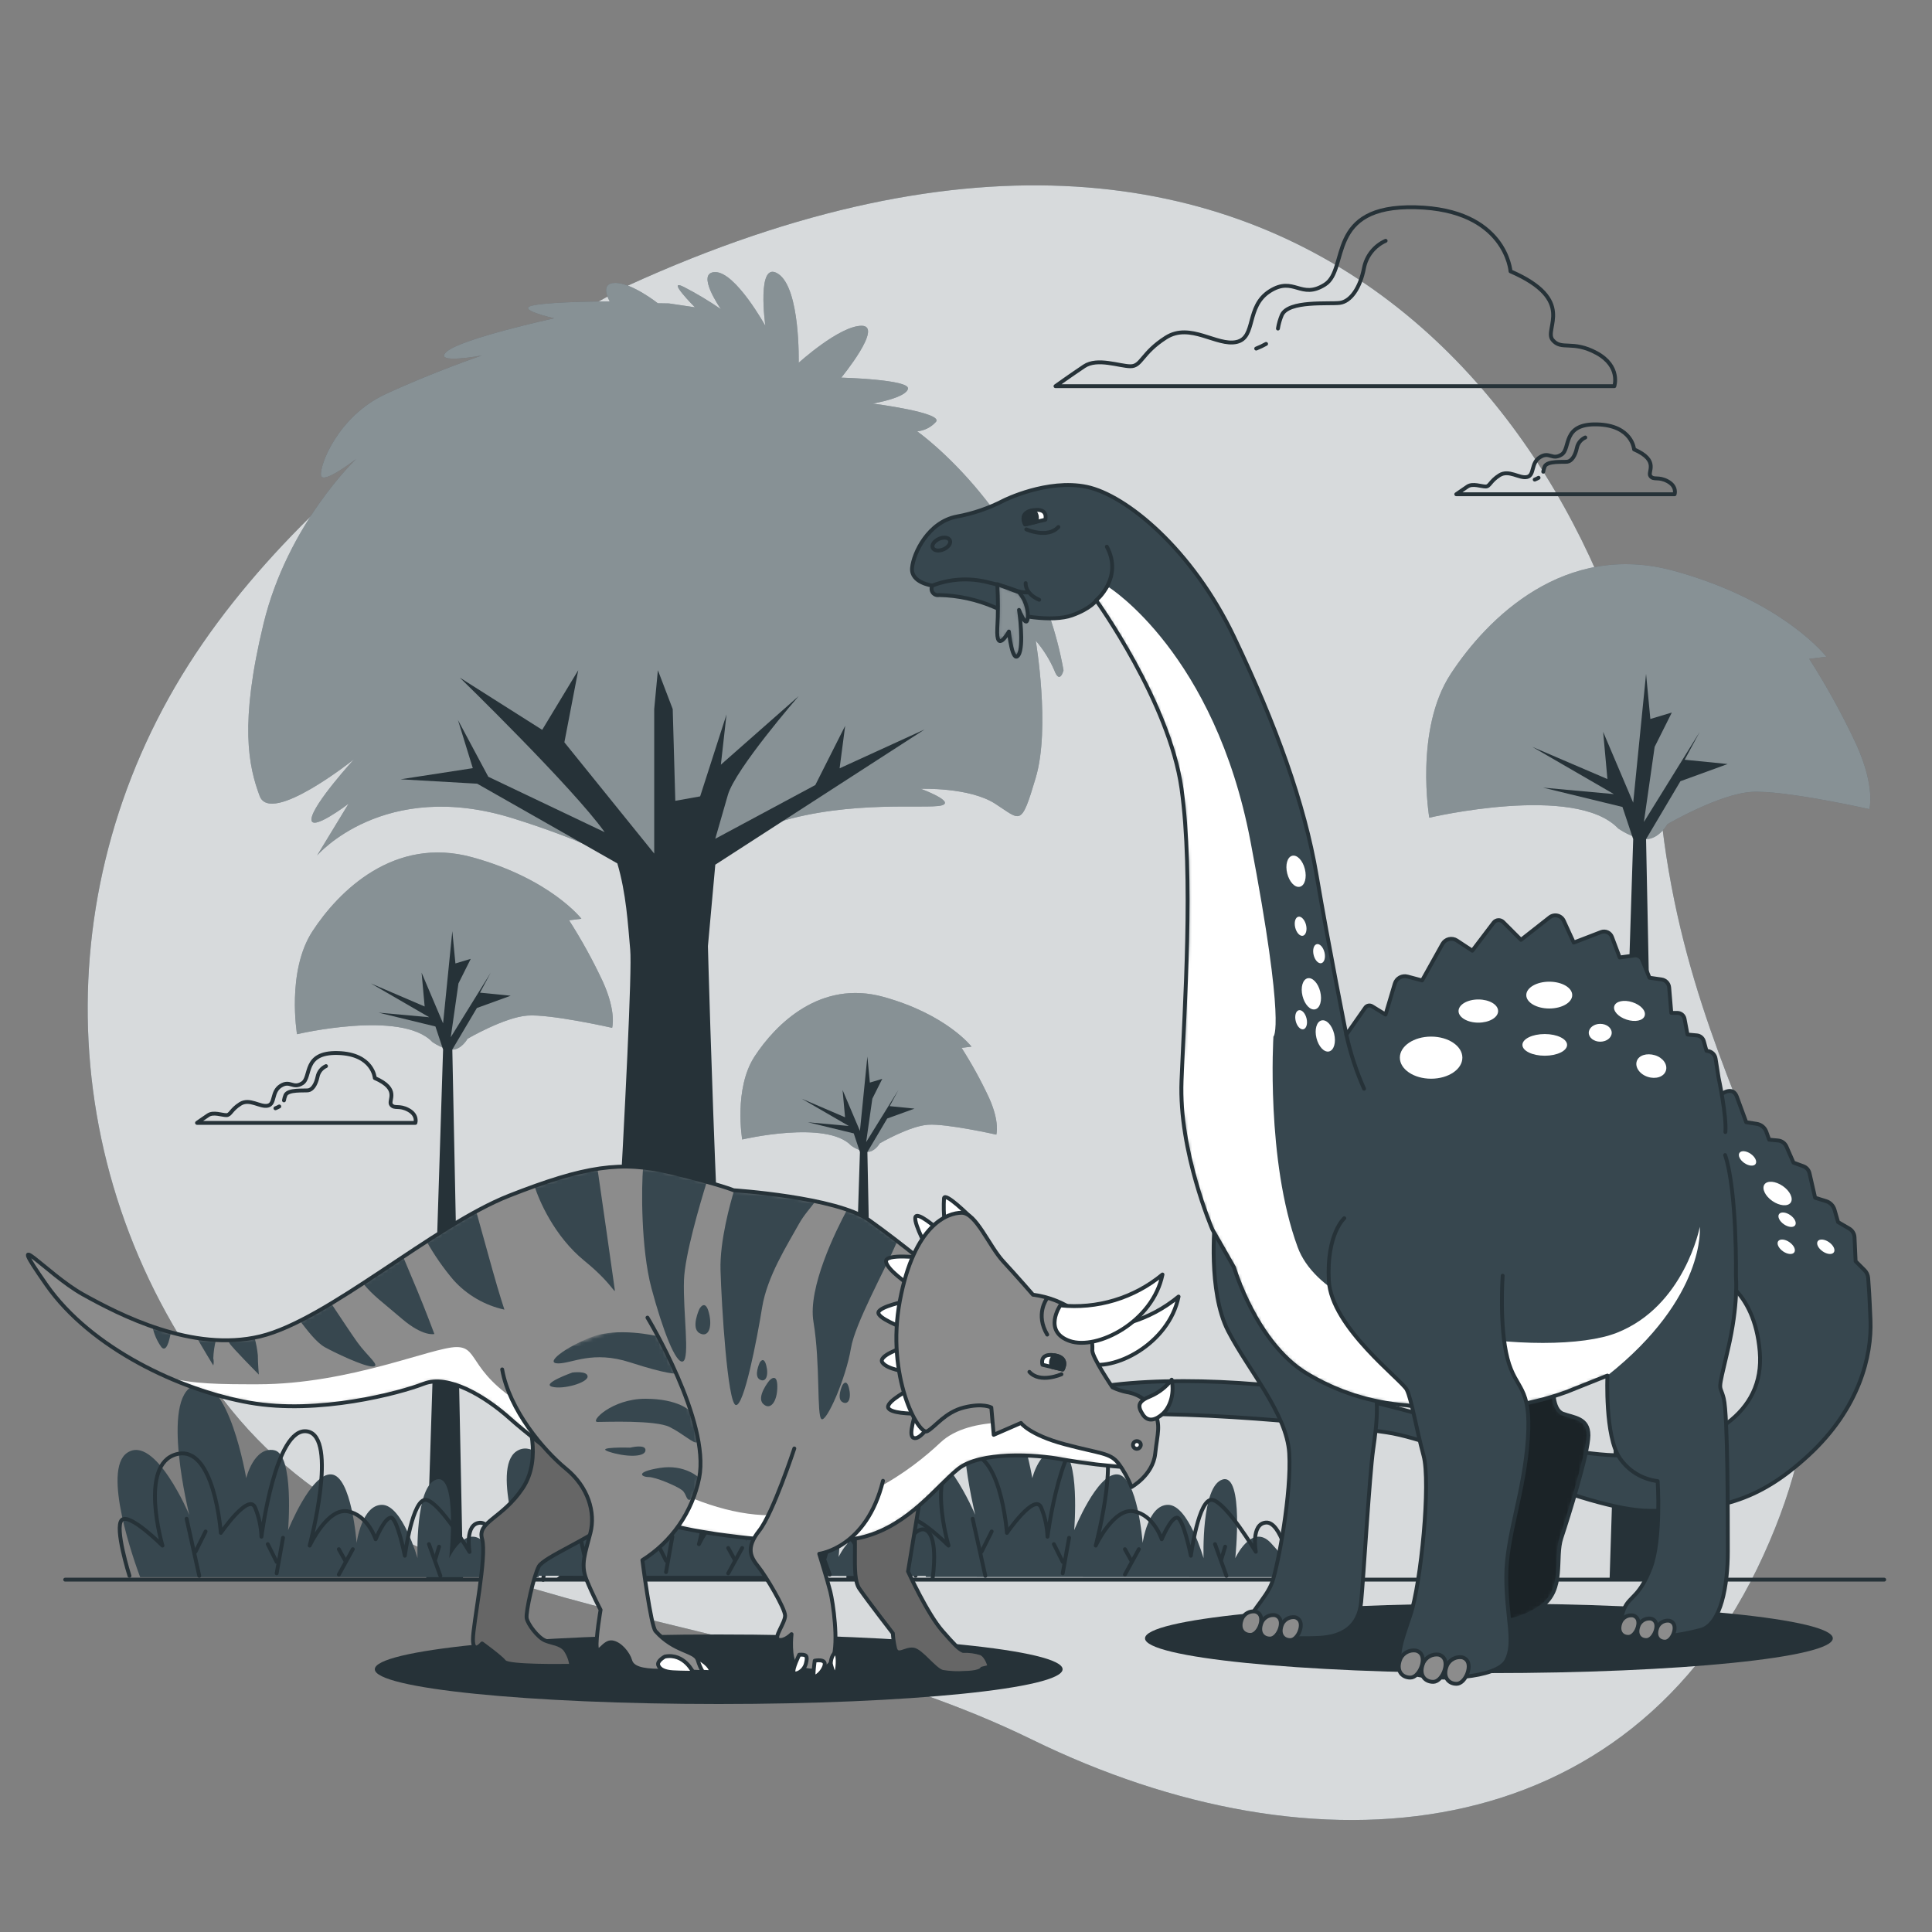 <svg width="500" height="500" viewBox="0 0 500 500" fill="none" xmlns="http://www.w3.org/2000/svg">
<rect x="0" y="0" width="500" height="500" fill="#808080" stroke="none"/>
<path d="M162.3 74C162.3 74 86.54 112.6 48.75 172.09C10.96 231.58 13.94 308.09 59.87 364.88C105.8 421.67 193.56 414.22 267.05 450.19C340.54 486.16 421.62 478.77 456.37 402.53C491.12 326.29 438.72 297.82 429.71 209.6C420.7 121.38 341.18 -7.77 162.3 74Z" fill="#37474F"/>
<path opacity="0.8" d="M162.3 74C162.3 74 86.54 112.6 48.75 172.09C10.96 231.58 13.94 308.09 59.87 364.88C105.8 421.67 193.56 414.22 267.05 450.19C340.54 486.16 421.62 478.77 456.37 402.53C491.12 326.29 438.72 297.82 429.71 209.6C420.7 121.38 341.18 -7.77 162.3 74Z" fill="white"/>
<path d="M413.21 91.37C406.92 87.94 404.07 90.8 401.78 87.94C399.49 85.08 408.07 77.65 390.92 70.22C390.92 70.22 389.78 54.22 366.34 53.64C342.9 53.06 349.19 69.64 342.9 73.64C336.61 77.64 334.9 71.35 328.61 75.35C322.32 79.35 325.18 87.35 320.03 88.5C314.88 89.65 308.03 83.36 301.74 87.36C295.45 91.36 295.45 94.79 292.59 94.79C289.73 94.79 284.02 92.5 280.59 94.79C277.16 97.08 273.16 99.94 273.16 99.94H417.79C417.79 99.94 419.5 94.8 413.21 91.37Z" stroke="#263238" stroke-linecap="round" stroke-linejoin="round"/>
<path d="M327.661 89C326.835 89.46 325.98 89.865 325.101 90.21" stroke="#263238" stroke-linecap="round" stroke-linejoin="round"/>
<path d="M358.6 62.32C357.177 62.956 355.927 63.923 354.955 65.141C353.982 66.359 353.316 67.792 353.01 69.32C352.01 74.55 349.53 78.04 346.73 78.39C343.93 78.74 333.48 77.69 331.73 81.53C331.257 82.652 330.921 83.827 330.73 85.03" stroke="#263238" stroke-linecap="round" stroke-linejoin="round"/>
<path d="M431.61 124.57C429.15 123.23 428.03 124.34 427.14 123.23C426.25 122.12 429.6 119.23 422.9 116.3C422.9 116.3 422.45 110.05 413.29 109.83C404.13 109.61 406.59 116.08 404.13 117.64C401.67 119.2 401.01 116.75 398.55 118.31C396.09 119.87 397.21 123 395.2 123.45C393.19 123.9 390.51 121.45 388.05 123C385.59 124.55 385.6 125.91 384.48 125.91C383.36 125.91 381.13 125.01 379.79 125.91C378.45 126.81 376.88 127.91 376.88 127.91H433.39C433.39 127.91 434.06 125.91 431.61 124.57Z" stroke="#263238" stroke-linecap="round" stroke-linejoin="round"/>
<path d="M398.181 123.65C397.859 123.83 397.524 123.987 397.181 124.12" stroke="#263238" stroke-linecap="round" stroke-linejoin="round"/>
<path d="M410.271 113.22C409.716 113.466 409.229 113.841 408.849 114.314C408.47 114.788 408.21 115.345 408.091 115.94C407.681 117.94 406.721 119.35 405.631 119.49C404.541 119.63 400.451 119.21 399.771 120.71C399.591 121.15 399.464 121.61 399.391 122.08" stroke="#263238" stroke-linecap="round" stroke-linejoin="round"/>
<path d="M105.71 287.26C103.25 285.92 102.14 287.04 101.24 285.92C100.34 284.8 103.7 281.92 97 279C97 279 96.55 272.75 87.4 272.52C78.25 272.29 80.7 278.78 78.24 280.34C75.78 281.9 75.11 279.45 72.65 281.01C70.19 282.57 71.31 285.7 69.3 286.15C67.29 286.6 64.61 284.15 62.16 285.7C59.71 287.25 59.7 288.6 58.58 288.6C57.46 288.6 55.23 287.71 53.89 288.6C52.55 289.49 50.99 290.6 50.99 290.6H107.5C107.5 290.6 108.17 288.6 105.71 287.26Z" stroke="#263238" stroke-linecap="round" stroke-linejoin="round"/>
<path d="M72.28 286.35C71.959 286.53 71.624 286.687 71.28 286.82" stroke="#263238" stroke-linecap="round" stroke-linejoin="round"/>
<path d="M84.37 275.91C83.816 276.158 83.328 276.535 82.949 277.01C82.57 277.485 82.309 278.044 82.19 278.64C81.78 280.64 80.83 282.05 79.74 282.18C78.65 282.31 74.56 281.91 73.88 283.41C73.698 283.85 73.567 284.31 73.49 284.78" stroke="#263238" stroke-linecap="round" stroke-linejoin="round"/>
<path d="M227.69 295.89C227.69 295.89 235.39 291.4 240.2 291.08C245.01 290.76 257.84 293.64 257.84 293.64C257.84 293.64 258.84 290.44 255.92 284.02C253.852 279.592 251.494 275.306 248.86 271.19L251.43 270.87C251.43 270.87 245 262.53 228.65 258C212.3 253.47 200.74 265.06 195.29 273.4C189.84 281.74 192.08 294.9 192.08 294.9C192.08 294.9 213.89 289.76 220.31 296.5C221.54 297.384 222.975 297.939 224.48 298.11C226.4 298.14 227.69 295.89 227.69 295.89Z" fill="#37474F"/>
<path opacity="0.4" d="M227.69 295.89C227.69 295.89 235.39 291.4 240.2 291.08C245.01 290.76 257.84 293.64 257.84 293.64C257.84 293.64 258.84 290.44 255.92 284.02C253.852 279.592 251.494 275.306 248.86 271.19L251.43 270.87C251.43 270.87 245 262.53 228.65 258C212.3 253.47 200.74 265.06 195.29 273.4C189.84 281.74 192.08 294.9 192.08 294.9C192.08 294.9 213.89 289.76 220.31 296.5C221.54 297.384 222.975 297.939 224.48 298.11C226.4 298.14 227.69 295.89 227.69 295.89Z" fill="white"/>
<path d="M207.479 284.34L219.669 291.4L209.079 290.44L220.949 293.32L222.549 298.14L219.029 408.81H226.719L224.479 298.14L229.609 289.47L236.669 286.91L230.249 286.27L232.499 282.1L224.16 295.57L225.759 284.34L228.329 279.21L225.119 280.17L224.479 273.43L222.549 292.68L218.059 282.1L218.699 289.15L207.479 284.34Z" fill="#263238"/>
<path d="M431.549 213.28C431.549 213.28 444.89 205.51 453.22 204.95C461.55 204.39 483.769 209.4 483.769 209.4C483.769 209.4 485.44 203.84 480.44 192.73C476.86 185.062 472.778 177.64 468.22 170.51L472.66 169.96C472.66 169.96 461.55 155.52 433.22 147.74C404.89 139.96 384.89 160 375.45 174.4C366.01 188.8 369.9 211.62 369.9 211.62C369.9 211.62 407.67 202.73 418.78 214.4C418.78 214.4 422.67 217.17 426 217.17C429.33 217.17 431.549 213.28 431.549 213.28Z" fill="#37474F"/>
<path opacity="0.4" d="M431.549 213.28C431.549 213.28 444.89 205.51 453.22 204.95C461.55 204.39 483.769 209.4 483.769 209.4C483.769 209.4 485.44 203.84 480.44 192.73C476.86 185.062 472.778 177.64 468.22 170.51L472.66 169.96C472.66 169.96 461.55 155.52 433.22 147.74C404.89 139.96 384.89 160 375.45 174.4C366.01 188.8 369.9 211.62 369.9 211.62C369.9 211.62 407.67 202.73 418.78 214.4C418.78 214.4 422.67 217.17 426 217.17C429.33 217.17 431.549 213.28 431.549 213.28Z" fill="white"/>
<path d="M396.56 193.29L417.67 205.51L399.34 203.84L419.89 208.84L422.67 217.17L416.56 408.81H429.89L426 217.17L434.89 202.18L447.11 197.73L436 196.62L439.89 189.4L425.44 212.73L428.22 193.29L432.67 184.4L427.11 186.07L426 174.4L422.67 207.73L414.89 189.4L416 201.62L396.56 193.29Z" fill="#263238"/>
<path d="M120.999 268.83C120.999 268.83 130.539 263.26 136.509 262.83C142.479 262.4 158.419 266 158.419 266C158.419 266 159.609 262 156.029 254.07C153.466 248.583 150.543 243.271 147.279 238.17L150.469 237.77C150.469 237.77 142.469 227.43 122.229 221.86C101.989 216.29 87.629 230.65 80.869 241C74.109 251.35 76.869 267.65 76.869 267.65C76.869 267.65 103.919 261.28 111.869 269.65C111.869 269.65 114.649 271.65 117.039 271.65C119.429 271.65 120.999 268.83 120.999 268.83Z" fill="#37474F"/>
<path opacity="0.4" d="M120.999 268.83C120.999 268.83 130.539 263.26 136.509 262.83C142.479 262.4 158.419 266 158.419 266C158.419 266 159.609 262 156.029 254.07C153.466 248.583 150.543 243.271 147.279 238.17L150.469 237.77C150.469 237.77 142.469 227.43 122.229 221.86C101.989 216.29 87.629 230.65 80.869 241C74.109 251.35 76.869 267.65 76.869 267.65C76.869 267.65 103.919 261.28 111.869 269.65C111.869 269.65 114.649 271.65 117.039 271.65C119.429 271.65 120.999 268.83 120.999 268.83Z" fill="white"/>
<path d="M95.98 254.51L111.089 263.26L97.969 262.07L112.689 265.65L114.669 271.61L110.299 408.81H119.839L117.059 271.61L123.419 260.87L132.169 257.69L124.219 256.9L126.999 251.73L116.659 268.43L118.649 254.51L121.829 248.15L117.859 249.34L117.059 240.99L114.669 264.85L109.109 251.73L109.899 260.48L95.98 254.51Z" fill="#263238"/>
<path d="M173.14 78.53L179.85 79.53C179.85 79.53 172.18 71.86 176.98 74.26C180.29 75.971 183.489 77.888 186.56 80C186.56 80 179.85 70.42 185.12 70.42C190.39 70.42 198.07 84.32 198.07 84.32C198.07 84.32 195.67 67.06 201.42 70.89C207.17 74.72 206.7 93.89 206.7 93.89C206.7 93.89 217.24 84.31 222.99 84.31C228.74 84.31 217.72 97.73 217.72 97.73C217.72 97.73 235.46 98.21 234.98 100.6C234.5 102.99 225.87 104.44 225.87 104.44C225.87 104.44 244.56 106.84 242.17 109.23C240.925 110.6 239.213 111.456 237.37 111.63C237.37 111.63 268.05 133.2 275.24 173.47C275.24 173.47 274.29 177.3 272.85 173.47C271.648 170.685 270.029 168.098 268.05 165.8C268.05 165.8 271.89 188.33 268.05 201.27C264.21 214.21 264.22 212.27 257.51 207.98C250.8 203.69 238.33 204.15 238.33 204.15C238.33 204.15 247.44 207.5 243.61 208.46C239.78 209.42 220.12 207.02 201.42 212.78C189.902 216.433 179.284 222.475 170.26 230.51C170.26 230.51 166.43 222.36 132.87 211.82C99.31 201.28 82.06 221.4 82.06 221.4L90.21 208C90.21 208 80.14 215.67 80.62 211.84C81.1 208.01 91.62 196.5 91.62 196.5C91.62 196.5 70.08 213.71 67.2 206C64.32 198.29 61.93 187.31 68.2 161.42C74.47 135.53 92.2 118.76 92.2 118.76C92.2 118.76 83.57 125.47 83.09 123.07C82.61 120.67 87.33 107.78 99.8 102C112.27 96.22 124.72 92 124.72 92C124.72 92 111.78 94.39 115.62 91C119.46 87.61 143.42 82.37 143.42 82.37C143.42 82.37 132.87 80 138.15 79C143.43 78 157.8 78 157.8 78C157.8 78 154.92 73.21 159.24 73.21C163.56 73.21 170.24 78.48 170.24 78.48L173.14 78.53Z" fill="#37474F"/>
<path opacity="0.4" d="M173.14 78.53L179.85 79.53C179.85 79.53 172.18 71.86 176.98 74.26C180.29 75.971 183.489 77.888 186.56 80C186.56 80 179.85 70.42 185.12 70.42C190.39 70.42 198.07 84.32 198.07 84.32C198.07 84.32 195.67 67.06 201.42 70.89C207.17 74.72 206.7 93.89 206.7 93.89C206.7 93.89 217.24 84.31 222.99 84.31C228.74 84.31 217.72 97.73 217.72 97.73C217.72 97.73 235.46 98.21 234.98 100.6C234.5 102.99 225.87 104.44 225.87 104.44C225.87 104.44 244.56 106.84 242.17 109.23C240.925 110.6 239.213 111.456 237.37 111.63C237.37 111.63 268.05 133.2 275.24 173.47C275.24 173.47 274.29 177.3 272.85 173.47C271.648 170.685 270.029 168.098 268.05 165.8C268.05 165.8 271.89 188.33 268.05 201.27C264.21 214.21 264.22 212.27 257.51 207.98C250.8 203.69 238.33 204.15 238.33 204.15C238.33 204.15 247.44 207.5 243.61 208.46C239.78 209.42 220.12 207.02 201.42 212.78C189.902 216.433 179.284 222.475 170.26 230.51C170.26 230.51 166.43 222.36 132.87 211.82C99.31 201.28 82.06 221.4 82.06 221.4L90.21 208C90.21 208 80.14 215.67 80.62 211.84C81.1 208.01 91.62 196.5 91.62 196.5C91.62 196.5 70.08 213.71 67.2 206C64.32 198.29 61.93 187.31 68.2 161.42C74.47 135.53 92.2 118.76 92.2 118.76C92.2 118.76 83.57 125.47 83.09 123.07C82.61 120.67 87.33 107.78 99.8 102C112.27 96.22 124.72 92 124.72 92C124.72 92 111.78 94.39 115.62 91C119.46 87.61 143.42 82.37 143.42 82.37C143.42 82.37 132.87 80 138.15 79C143.43 78 157.8 78 157.8 78C157.8 78 154.92 73.21 159.24 73.21C163.56 73.21 170.24 78.48 170.24 78.48L173.14 78.53Z" fill="white"/>
<path d="M183.209 244.87L185.119 223.78L239.289 188.78L217.289 198.84L218.729 187.84L210.999 203.17L185.109 217.07C185.109 217.07 186.449 212.45 188.369 205.74C190.289 199.03 206.689 180.16 206.689 180.16L186.559 197.9L188.019 184.9L181.199 206.1L174.769 207.25L174.099 183.51L170.259 173.45L169.309 183.51V220.9L146.059 192.11L149.649 173.45L140.319 188.88L118.999 175.37C118.999 175.37 148.339 203.91 156.489 215.37L126.369 201.02L118.519 186.34L122.359 198.8L103.659 201.68L123.499 202.82L159.769 223.45C162.069 231.24 162.499 239.09 163.099 245.78C164.099 256.33 155.649 392.47 155.649 392.47C155.649 392.47 154.209 400.14 143.649 408.76H200.649C200.649 408.76 196.329 400.61 191.539 389.59C186.749 378.57 183.209 244.87 183.209 244.87Z" fill="#263238"/>
<path d="M139.42 408.17C139.419 405.125 138.803 402.112 137.61 399.31C134.98 392.41 130.38 406.2 130.38 406.2C130.38 406.2 130.38 404.56 125.46 399.31C120.54 394.06 116.26 403.25 116.26 403.25C116.26 403.25 118.56 381.25 112.98 382.89C107.4 384.53 108.05 403.25 108.05 403.25C108.05 403.25 104.11 389.45 98.86 389.45C93.61 389.45 92.29 399.31 92.29 399.31C92.29 399.31 91 381.9 85.72 381.57C80.44 381.24 74.56 396 74.56 396C74.56 396 76.2 376.3 70.95 375.31C65.7 374.32 63.72 382.54 63.72 382.54C63.72 382.54 59.12 355.28 50.26 358.54C41.4 361.8 49 392.08 49 392.08C49 392.08 40.13 371.08 32.9 375.99C26.34 380.47 34.69 403.94 36.27 408.17H139.42Z" fill="#37474F"/>
<path d="M33.51 407.83C33.51 407.83 29.57 395.35 31.51 393.38C33.45 391.41 42.05 400 42.05 400C42.05 400 35.81 379 45.66 376.35C55.51 373.7 57.15 396.71 57.15 396.71C57.15 396.71 64.38 386.21 66.02 390.15C67.01 392.549 67.566 395.106 67.66 397.7C67.66 397.7 71.27 369.13 79.48 370.44C87.69 371.75 80.14 400 80.14 400C80.14 400 84.74 390.15 89.99 391.13C95.24 392.11 97.22 398.36 97.22 398.36C97.22 398.36 99.51 392.77 101.16 392.77C102.81 392.77 104.77 402.62 104.77 402.62C104.77 402.62 106.77 387.52 110.35 388.18C113.93 388.84 121.52 401.64 121.52 401.64C121.52 401.64 120.2 394.42 124.14 394.09C128.08 393.76 130.38 405.25 130.38 405.25C130.38 405.25 135.64 394.42 138.92 396.39C142.2 398.36 140.56 408.86 140.56 408.86" stroke="#263238" stroke-linecap="round" stroke-linejoin="round"/>
<path d="M51.57 407.83L48.29 393.05" stroke="#263238" stroke-linecap="round" stroke-linejoin="round"/>
<path d="M71.601 407.17L73.241 397.98" stroke="#263238" stroke-linecap="round" stroke-linejoin="round"/>
<path d="M113.96 407.83L111.01 399.62" stroke="#263238" stroke-linecap="round" stroke-linejoin="round"/>
<path d="M87.69 407.5L91.31 400.93" stroke="#263238" stroke-linecap="round" stroke-linejoin="round"/>
<path d="M50.59 401.59L53.21 396.34" stroke="#263238" stroke-linecap="round" stroke-linejoin="round"/>
<path d="M71.6 404.22L69.3 399.62" stroke="#263238" stroke-linecap="round" stroke-linejoin="round"/>
<path d="M89.34 403.89L87.69 400.93" stroke="#263238" stroke-linecap="round" stroke-linejoin="round"/>
<path d="M112.65 403.56L113.63 400.28" stroke="#263238" stroke-linecap="round" stroke-linejoin="round"/>
<path d="M342.85 408.17C342.849 405.125 342.233 402.112 341.04 399.31C338.41 392.41 333.81 406.2 333.81 406.2C333.81 406.2 333.81 404.56 328.89 399.31C323.97 394.06 319.69 403.25 319.69 403.25C319.69 403.25 321.99 381.25 316.41 382.89C310.83 384.53 311.48 403.25 311.48 403.25C311.48 403.25 307.54 389.45 302.29 389.45C297.04 389.45 295.72 399.31 295.72 399.31C295.72 399.31 294.41 381.9 289.16 381.57C283.91 381.24 278 396 278 396C278 396 279.64 376.3 274.39 375.31C269.14 374.32 267.16 382.54 267.16 382.54C267.16 382.54 262.57 355.28 253.7 358.54C244.83 361.8 252.39 392.03 252.39 392.03C252.39 392.03 243.52 371.03 236.3 375.94C229.73 380.42 238.09 403.89 239.66 408.12L342.85 408.17Z" fill="#37474F"/>
<path d="M236.94 407.83C236.94 407.83 233 395.35 234.94 393.38C236.88 391.41 245.48 400 245.48 400C245.48 400 239.24 379 249.09 376.35C258.94 373.7 260.59 396.71 260.59 396.71C260.59 396.71 267.81 386.21 269.45 390.15C270.441 392.549 270.996 395.106 271.09 397.7C271.09 397.7 274.71 369.13 282.92 370.44C291.13 371.75 283.57 400 283.57 400C283.57 400 288.17 390.15 293.42 391.13C298.67 392.11 300.65 398.36 300.65 398.36C300.65 398.36 302.95 392.77 304.59 392.77C306.23 392.77 308.2 402.62 308.2 402.62C308.2 402.62 310.2 387.52 313.78 388.18C317.36 388.84 325 401.59 325 401.59C325 401.59 323.68 394.37 327.62 394.04C331.56 393.71 333.86 405.2 333.86 405.2C333.86 405.2 339.12 394.37 342.4 396.34C345.68 398.31 344 408.81 344 408.81" stroke="#263238" stroke-linecap="round" stroke-linejoin="round"/>
<path d="M255 407.83L251.72 393.05" stroke="#263238" stroke-linecap="round" stroke-linejoin="round"/>
<path d="M275.03 407.17L276.68 397.98" stroke="#263238" stroke-linecap="round" stroke-linejoin="round"/>
<path d="M317.4 407.83L314.44 399.62" stroke="#263238" stroke-linecap="round" stroke-linejoin="round"/>
<path d="M291.13 407.5L294.74 400.93" stroke="#263238" stroke-linecap="round" stroke-linejoin="round"/>
<path d="M254.021 401.59L256.65 396.34" stroke="#263238" stroke-linecap="round" stroke-linejoin="round"/>
<path d="M275.03 404.22L272.74 399.62" stroke="#263238" stroke-linecap="round" stroke-linejoin="round"/>
<path d="M292.77 403.89L291.13 400.93" stroke="#263238" stroke-linecap="round" stroke-linejoin="round"/>
<path d="M316.08 403.56L317.07 400.28" stroke="#263238" stroke-linecap="round" stroke-linejoin="round"/>
<path d="M240.18 407.86C240.183 404.815 239.567 401.8 238.37 399C235.75 392.1 231.15 405.89 231.15 405.89C231.15 405.89 231.15 404.25 226.22 399C221.29 393.75 217.03 402.94 217.03 402.94C217.03 402.94 219.33 380.94 213.75 382.58C208.17 384.22 208.82 402.94 208.82 402.94C208.82 402.94 204.88 389.15 199.63 389.15C194.38 389.15 193.06 399 193.06 399C193.06 399 191.74 381.59 186.49 381.27C181.24 380.95 175.33 395.71 175.33 395.71C175.33 395.71 177 376 171.71 375C166.42 374 164.49 382.22 164.49 382.22C164.49 382.22 159.89 354.97 151.03 358.22C142.17 361.47 149.71 391.71 149.71 391.71C149.71 391.71 140.85 370.71 133.62 375.62C127.06 380.1 135.41 403.57 136.99 407.8L240.18 407.86Z" fill="#37474F"/>
<path d="M134.28 407.52C134.28 407.52 130.34 395.04 132.28 393.07C134.22 391.1 142.79 399.64 142.79 399.64C142.79 399.64 136.55 378.64 146.4 376C156.25 373.36 157.89 396.36 157.89 396.36C157.89 396.36 165.12 385.85 166.76 389.79C167.751 392.189 168.306 394.746 168.4 397.34C168.4 397.34 172.01 368.77 180.22 370.09C188.43 371.41 180.88 399.64 180.88 399.64C180.88 399.64 185.48 389.79 190.73 390.77C195.98 391.75 198 398 198 398C198 398 200.3 392.42 201.94 392.42C203.58 392.42 205.56 402.27 205.56 402.27C205.56 402.27 207.56 387.16 211.14 387.82C214.72 388.48 222.3 401.28 222.3 401.28C222.3 401.28 220.99 394.06 224.93 393.73C228.87 393.4 231.17 404.89 231.17 404.89C231.17 404.89 236.42 394.06 239.71 396.03C243 398 241.35 408.51 241.35 408.51" stroke="#263238" stroke-linecap="round" stroke-linejoin="round"/>
<path d="M152.341 407.52L149.061 392.74" stroke="#263238" stroke-linecap="round" stroke-linejoin="round"/>
<path d="M172.37 406.86L174.01 397.67" stroke="#263238" stroke-linecap="round" stroke-linejoin="round"/>
<path d="M214.73 407.52L211.78 399.31" stroke="#263238" stroke-linecap="round" stroke-linejoin="round"/>
<path d="M188.46 407.19L192.07 400.62" stroke="#263238" stroke-linecap="round" stroke-linejoin="round"/>
<path d="M151.351 401.28L153.981 396.03" stroke="#263238" stroke-linecap="round" stroke-linejoin="round"/>
<path d="M172.37 403.91L170.07 399.31" stroke="#263238" stroke-linecap="round" stroke-linejoin="round"/>
<path d="M190.1 403.58L188.46 400.62" stroke="#263238" stroke-linecap="round" stroke-linejoin="round"/>
<path d="M213.42 403.25L214.4 399.97" stroke="#263238" stroke-linecap="round" stroke-linejoin="round"/>
<path d="M16.87 408.81H487.63" stroke="#263238" stroke-linecap="round" stroke-linejoin="round"/>
<path d="M385.33 433C434.483 433 474.33 428.971 474.33 424C474.33 419.029 434.483 415 385.33 415C336.177 415 296.33 419.029 296.33 424C296.33 428.971 336.177 433 385.33 433Z" fill="#263238"/>
<path d="M443.88 330.19C443.88 330.19 454.02 333.34 455.42 349.76C456.82 366.18 441.79 373.88 425 376.33C408.21 378.78 374.67 367.24 353 362.33C331.33 357.42 299.53 355.69 281 359.53C262.47 363.37 245.7 374.91 245.7 377.7C245.7 380.49 256.19 370.7 276.11 367.22C296.03 363.74 342.87 368.27 358.94 370.71C375.01 373.15 410 391 427.11 391C444.22 391 454.72 388.9 468 376.67C481.28 364.44 484.43 350.8 484.08 341.72C483.85 335.72 483.61 332.31 483.48 330.72C483.416 329.962 483.083 329.253 482.54 328.72L480.23 326.41L479.95 320.22C479.93 319.759 479.794 319.31 479.554 318.915C479.315 318.52 478.98 318.191 478.58 317.96L475.69 316.27L474.78 313.11C474.63 312.579 474.35 312.093 473.963 311.698C473.577 311.303 473.098 311.012 472.57 310.85L469.75 309.98L468.3 303.64C468.208 303.227 468.013 302.843 467.733 302.525C467.454 302.207 467.098 301.965 466.7 301.82L464.15 300.89L462.33 296.73C462.141 296.299 461.841 295.925 461.459 295.649C461.078 295.373 460.629 295.204 460.16 295.16L457.86 294.95L457.1 292.85C456.905 292.327 456.572 291.865 456.138 291.513C455.704 291.162 455.183 290.933 454.63 290.85L451.92 290.43C451.92 290.43 450.52 286.58 449.48 283.79C448.44 281 445.63 283.09 445.63 283.09C445.63 283.09 437.24 283.09 431.63 285.19" fill="#37474F"/>
<path d="M443.88 330.19C443.88 330.19 454.02 333.34 455.42 349.76C456.82 366.18 441.79 373.88 425 376.33C408.21 378.78 374.67 367.24 353 362.33C331.33 357.42 299.53 355.69 281 359.53C262.47 363.37 245.7 374.91 245.7 377.7C245.7 380.49 256.19 370.7 276.11 367.22C296.03 363.74 342.87 368.27 358.94 370.71C375.01 373.15 410 391 427.11 391C444.22 391 454.72 388.9 468 376.67C481.28 364.44 484.43 350.8 484.08 341.72C483.85 335.72 483.61 332.31 483.48 330.72C483.416 329.962 483.083 329.253 482.54 328.72L480.23 326.41L479.95 320.22C479.93 319.759 479.794 319.31 479.554 318.915C479.315 318.52 478.98 318.191 478.58 317.96L475.69 316.27L474.78 313.11C474.63 312.579 474.35 312.093 473.963 311.698C473.577 311.303 473.098 311.012 472.57 310.85L469.75 309.98L468.3 303.64C468.208 303.227 468.013 302.843 467.733 302.525C467.454 302.207 467.098 301.965 466.7 301.82L464.15 300.89L462.33 296.73C462.141 296.299 461.841 295.925 461.459 295.649C461.078 295.373 460.629 295.204 460.16 295.16L457.86 294.95L457.1 292.85C456.905 292.327 456.572 291.865 456.138 291.513C455.704 291.162 455.183 290.933 454.63 290.85L451.92 290.43C451.92 290.43 450.52 286.58 449.48 283.79C448.44 281 445.63 283.09 445.63 283.09C445.63 283.09 437.24 283.09 431.63 285.19" stroke="#263238" stroke-linecap="round" stroke-linejoin="round"/>
<path d="M402 358.85C402 358.85 401.65 364.79 404.45 365.85C407.25 366.91 411.09 366.9 411.09 371.44C411.09 375.98 405.84 392.76 404.09 398C402.34 403.24 405.14 411.29 398.84 415.83C392.54 420.37 383.12 421.07 379.97 417.93C376.82 414.79 384.17 410.59 384.86 406.04C385.55 401.49 391.16 382.28 391.16 379.83C391.16 377.38 384.86 376.34 377.16 368.3C369.46 360.26 369.16 355.71 369.16 355.71L402 358.85Z" fill="#37474F"/>
<mask id="mask0_147_36" style="mask-type:luminance" maskUnits="userSpaceOnUse" x="369" y="355" width="43" height="65">
<path d="M402 358.85C402 358.85 401.65 364.79 404.45 365.85C407.25 366.91 411.09 366.9 411.09 371.44C411.09 375.98 405.84 392.76 404.09 398C402.34 403.24 405.14 411.29 398.84 415.83C392.54 420.37 383.12 421.07 379.97 417.93C376.82 414.79 384.17 410.59 384.86 406.04C385.55 401.49 391.16 382.28 391.16 379.83C391.16 377.38 384.86 376.34 377.16 368.3C369.46 360.26 369.16 355.71 369.16 355.71L402 358.85Z" fill="white"/>
</mask>
<g mask="url(#mask0_147_36)">
<path opacity="0.5" d="M402 358.85C402 358.85 401.65 364.79 404.45 365.85C407.25 366.91 411.09 366.9 411.09 371.44C411.09 375.98 405.84 392.76 404.09 398C402.34 403.24 405.14 411.29 398.84 415.83C392.54 420.37 383.12 421.07 379.97 417.93C376.82 414.79 384.17 410.59 384.86 406.04C385.55 401.49 391.16 382.28 391.16 379.83C391.16 377.38 384.86 376.34 377.16 368.3C369.46 360.26 369.16 355.71 369.16 355.71L402 358.85Z" fill="black"/>
</g>
<path d="M402 358.85C402 358.85 401.65 364.79 404.45 365.85C407.25 366.91 411.09 366.9 411.09 371.44C411.09 375.98 405.84 392.76 404.09 398C402.34 403.24 405.14 411.29 398.84 415.83C392.54 420.37 383.12 421.07 379.97 417.93C376.82 414.79 384.17 410.59 384.86 406.04C385.55 401.49 391.16 382.28 391.16 379.83C391.16 377.38 384.86 376.34 377.16 368.3C369.46 360.26 369.16 355.71 369.16 355.71L402 358.85Z" stroke="#263238" stroke-linecap="round" stroke-linejoin="round"/>
<path d="M314.41 316.18C314.41 316.18 312.54 334.18 317.82 344.42C323.1 354.66 333.03 365.84 333.65 376.08C334.27 386.32 330.85 404.64 329.3 409.29C327.75 413.94 322.16 418.29 323.1 421.08C324.04 423.87 335.51 424.19 341.41 423.88C347.31 423.57 351.65 421.08 352.27 414.57C352.89 408.06 354.44 381.67 355.37 375.15C356.3 368.63 357.55 359.32 353.82 355.29C350.09 351.26 330.82 335.73 328.68 331.08C326.54 326.43 327.44 328.91 325.27 324.56C323.1 320.21 318.13 314 316.89 314C315.65 314 314.41 316.18 314.41 316.18Z" fill="#37474F" stroke="#263238" stroke-linecap="round" stroke-linejoin="round"/>
<path d="M446.46 298.93C449.61 308.39 449.26 330.44 449.26 330.44C449.26 330.44 449.96 337.44 447.16 349.35C444.36 361.26 445.06 357.75 446.11 361.95C447.16 366.15 447.16 392.76 447.16 401.51C447.16 410.26 445.41 420.42 440.16 421.82C434.91 423.22 426.16 424.62 422.65 423.22C419.14 421.82 419.15 418.67 420.55 415.87C421.95 413.07 424.4 413.07 427.2 405.72C430 398.37 429 383.31 429 383.31C427.037 383.075 425.146 382.423 423.456 381.397C421.765 380.37 420.314 378.994 419.2 377.36C415.3 371.75 416 356 416 356L405.5 360.2C384.5 367.9 364.18 363.7 364.18 363.7C354.882 363.05 345.878 360.168 337.93 355.3C325 347.25 319.37 328 319.37 328L313.77 318.2C313.77 318.2 305.02 297.89 305.77 279.69C306.52 261.49 308.92 226.47 305.77 204.06C302.62 181.65 283.71 155.4 283.71 155.4C283.71 155.4 282.31 157.5 277.41 159.25C272.51 161 262.7 159.6 257.41 157.15C252.874 155.175 247.996 154.105 243.05 154C242.738 154.063 242.415 154.034 242.119 153.917C241.823 153.8 241.567 153.6 241.382 153.341C241.197 153.083 241.091 152.776 241.077 152.458C241.062 152.14 241.14 151.825 241.3 151.55C241.3 151.55 235.69 150.85 236.04 146.99C236.39 143.13 240.25 135.09 247.6 133.69C251.871 132.911 256 131.496 259.85 129.49C259.85 129.49 271.05 123.89 281.21 125.99C291.37 128.09 308.52 142.09 319.37 164.85C330.22 187.61 337.58 207.91 340.73 226.47C343.88 245.03 348.43 267.78 348.43 267.78L353.33 260.78C353.519 260.506 353.806 260.315 354.131 260.246C354.457 260.177 354.797 260.236 355.08 260.41L358.58 262.57L360.97 254.57C361.172 253.89 361.634 253.317 362.255 252.974C362.876 252.632 363.607 252.548 364.29 252.74L368.04 253.74L373.31 244.3C373.486 243.987 373.724 243.713 374.01 243.496C374.297 243.278 374.625 243.123 374.974 243.038C375.323 242.954 375.686 242.942 376.04 243.005C376.394 243.067 376.731 243.201 377.03 243.4L381.03 246.04L386.55 238.77C386.692 238.585 386.872 238.432 387.078 238.323C387.284 238.213 387.511 238.148 387.744 238.133C387.977 238.118 388.21 238.153 388.429 238.235C388.647 238.317 388.845 238.445 389.01 238.61L393.63 243.23L401.05 237.4C401.335 237.177 401.666 237.021 402.02 236.945C402.374 236.868 402.74 236.873 403.091 236.959C403.443 237.044 403.77 237.209 404.049 237.439C404.328 237.67 404.55 237.961 404.7 238.29L407.29 243.94L414.35 241.22C414.618 241.117 414.904 241.068 415.19 241.076C415.477 241.083 415.76 241.147 416.022 241.264C416.284 241.381 416.52 241.549 416.717 241.758C416.914 241.966 417.068 242.212 417.17 242.48L419.17 247.79L422.99 247.28C423.403 247.218 423.825 247.297 424.188 247.503C424.55 247.71 424.833 248.033 424.99 248.42L426.89 253.04L429.98 253.48C430.501 253.546 430.983 253.789 431.347 254.167C431.711 254.546 431.934 255.037 431.98 255.56L432.53 262.14H434.12C434.557 262.142 434.979 262.295 435.315 262.574C435.651 262.854 435.879 263.241 435.96 263.67L436.73 267.74L439.15 267.96C439.569 267.997 439.966 268.161 440.288 268.432C440.61 268.702 440.841 269.064 440.95 269.47L441.63 271.94L442.06 272.02C442.547 272.099 442.996 272.33 443.343 272.681C443.689 273.031 443.916 273.483 443.99 273.97L444.78 278.97C444.78 278.97 446.88 288.77 446.53 292.97" fill="#37474F"/>
<mask id="mask1_147_36" style="mask-type:luminance" maskUnits="userSpaceOnUse" x="236" y="125" width="214" height="299">
<path d="M446.46 298.93C449.61 308.39 449.26 330.44 449.26 330.44C449.26 330.44 449.96 337.44 447.16 349.35C444.36 361.26 445.06 357.75 446.11 361.95C447.16 366.15 447.16 392.76 447.16 401.51C447.16 410.26 445.41 420.42 440.16 421.82C434.91 423.22 426.16 424.62 422.65 423.22C419.14 421.82 419.15 418.67 420.55 415.87C421.95 413.07 424.4 413.07 427.2 405.72C430 398.37 429 383.31 429 383.31C427.037 383.075 425.146 382.423 423.456 381.397C421.765 380.37 420.314 378.994 419.2 377.36C415.3 371.75 416 356 416 356L405.5 360.2C384.5 367.9 364.18 363.7 364.18 363.7C354.882 363.05 345.878 360.168 337.93 355.3C325 347.25 319.37 328 319.37 328L313.77 318.2C313.77 318.2 305.02 297.89 305.77 279.69C306.52 261.49 308.92 226.47 305.77 204.06C302.62 181.65 283.71 155.4 283.71 155.4C283.71 155.4 282.31 157.5 277.41 159.25C272.51 161 262.7 159.6 257.41 157.15C252.874 155.175 247.996 154.105 243.05 154C242.738 154.063 242.415 154.034 242.119 153.917C241.823 153.8 241.567 153.6 241.382 153.341C241.197 153.083 241.091 152.776 241.077 152.458C241.062 152.14 241.14 151.825 241.3 151.55C241.3 151.55 235.69 150.85 236.04 146.99C236.39 143.13 240.25 135.09 247.6 133.69C251.871 132.911 256 131.496 259.85 129.49C259.85 129.49 271.05 123.89 281.21 125.99C291.37 128.09 308.52 142.09 319.37 164.85C330.22 187.61 337.58 207.91 340.73 226.47C343.88 245.03 348.43 267.78 348.43 267.78L353.33 260.78C353.519 260.506 353.806 260.315 354.131 260.246C354.457 260.177 354.797 260.236 355.08 260.41L358.58 262.57L360.97 254.57C361.172 253.89 361.634 253.317 362.255 252.974C362.876 252.632 363.607 252.548 364.29 252.74L368.04 253.74L373.31 244.3C373.486 243.987 373.724 243.713 374.01 243.496C374.297 243.278 374.625 243.123 374.974 243.038C375.323 242.954 375.686 242.942 376.04 243.005C376.394 243.067 376.731 243.201 377.03 243.4L381.03 246.04L386.55 238.77C386.692 238.585 386.872 238.432 387.078 238.323C387.284 238.213 387.511 238.148 387.744 238.133C387.977 238.118 388.21 238.153 388.429 238.235C388.647 238.317 388.845 238.445 389.01 238.61L393.63 243.23L401.05 237.4C401.335 237.177 401.666 237.021 402.02 236.945C402.374 236.868 402.74 236.873 403.091 236.959C403.443 237.044 403.77 237.209 404.049 237.439C404.328 237.67 404.55 237.961 404.7 238.29L407.29 243.94L414.35 241.22C414.618 241.117 414.904 241.068 415.19 241.076C415.477 241.083 415.76 241.147 416.022 241.264C416.284 241.381 416.52 241.549 416.717 241.758C416.914 241.966 417.068 242.212 417.17 242.48L419.17 247.79L422.99 247.28C423.403 247.218 423.825 247.297 424.188 247.503C424.55 247.71 424.833 248.033 424.99 248.42L426.89 253.04L429.98 253.48C430.501 253.546 430.983 253.789 431.347 254.167C431.711 254.546 431.934 255.037 431.98 255.56L432.53 262.14H434.12C434.557 262.142 434.979 262.295 435.315 262.574C435.651 262.854 435.879 263.241 435.96 263.67L436.73 267.74L439.15 267.96C439.569 267.997 439.966 268.161 440.288 268.432C440.61 268.702 440.841 269.064 440.95 269.47L441.63 271.94L442.06 272.02C442.547 272.099 442.996 272.33 443.343 272.681C443.689 273.031 443.916 273.483 443.99 273.97L444.78 278.97C444.78 278.97 446.88 288.77 446.53 292.97" fill="white"/>
</mask>
<g mask="url(#mask1_147_36)">
<path d="M418.44 344.92C400.93 351.86 344.1 345.25 335.84 322.78C327.58 300.31 329.56 268.27 329.56 268.27C329.56 268.27 332.87 266.27 323.62 217.72C314.37 169.17 287 152 287 152L282.37 156.63V156.71C282.875 156.345 283.326 155.911 283.71 155.42C283.71 155.42 302.61 181.68 305.77 204.08C308.93 226.48 306.47 261.5 305.77 279.71C305.07 297.92 313.77 318.22 313.77 318.22L319.37 328.02C319.37 328.02 324.97 347.28 337.93 355.33C345.878 360.198 354.882 363.08 364.18 363.73C364.18 363.73 384.49 367.93 405.5 360.23L416 356C441.64 335.7 439.91 317.5 439.91 317.5C439.91 317.5 436 338 418.44 344.92Z" fill="white"/>
</g>
<path d="M446.46 298.93C449.61 308.39 449.26 330.44 449.26 330.44C449.26 330.44 449.96 337.44 447.16 349.35C444.36 361.26 445.06 357.75 446.11 361.95C447.16 366.15 447.16 392.76 447.16 401.51C447.16 410.26 445.41 420.42 440.16 421.82C434.91 423.22 426.16 424.62 422.65 423.22C419.14 421.82 419.15 418.67 420.55 415.87C421.95 413.07 424.4 413.07 427.2 405.72C430 398.37 429 383.31 429 383.31C427.037 383.075 425.146 382.423 423.456 381.397C421.765 380.37 420.314 378.994 419.2 377.36C415.3 371.75 416 356 416 356L405.5 360.2C384.5 367.9 364.18 363.7 364.18 363.7C354.882 363.05 345.878 360.168 337.93 355.3C325 347.25 319.37 328 319.37 328L313.77 318.2C313.77 318.2 305.02 297.89 305.77 279.69C306.52 261.49 308.92 226.47 305.77 204.06C302.62 181.65 283.71 155.4 283.71 155.4C283.71 155.4 282.31 157.5 277.41 159.25C272.51 161 262.7 159.6 257.41 157.15C252.874 155.175 247.996 154.105 243.05 154C242.738 154.063 242.415 154.034 242.119 153.917C241.823 153.8 241.567 153.6 241.382 153.341C241.197 153.083 241.091 152.776 241.077 152.458C241.062 152.14 241.14 151.825 241.3 151.55C241.3 151.55 235.69 150.85 236.04 146.99C236.39 143.13 240.25 135.09 247.6 133.69C251.871 132.911 256 131.496 259.85 129.49C259.85 129.49 271.05 123.89 281.21 125.99C291.37 128.09 308.52 142.09 319.37 164.85C330.22 187.61 337.58 207.91 340.73 226.47C343.88 245.03 348.43 267.78 348.43 267.78L353.33 260.78C353.519 260.506 353.806 260.315 354.131 260.246C354.457 260.177 354.797 260.236 355.08 260.41L358.58 262.57L360.97 254.57C361.172 253.89 361.634 253.317 362.255 252.974C362.876 252.632 363.607 252.548 364.29 252.74L368.04 253.74L373.31 244.3C373.486 243.987 373.724 243.713 374.01 243.496C374.297 243.278 374.625 243.123 374.974 243.038C375.323 242.954 375.686 242.942 376.04 243.005C376.394 243.067 376.731 243.201 377.03 243.4L381.03 246.04L386.55 238.77C386.692 238.585 386.872 238.432 387.078 238.323C387.284 238.213 387.511 238.148 387.744 238.133C387.977 238.118 388.21 238.153 388.429 238.235C388.647 238.317 388.845 238.445 389.01 238.61L393.63 243.23L401.05 237.4C401.335 237.177 401.666 237.021 402.02 236.945C402.374 236.868 402.74 236.873 403.091 236.959C403.443 237.044 403.77 237.209 404.049 237.439C404.328 237.67 404.55 237.961 404.7 238.29L407.29 243.94L414.35 241.22C414.618 241.117 414.904 241.068 415.19 241.076C415.477 241.083 415.76 241.147 416.022 241.264C416.284 241.381 416.52 241.549 416.717 241.758C416.914 241.966 417.068 242.212 417.17 242.48L419.17 247.79L422.99 247.28C423.403 247.218 423.825 247.297 424.188 247.503C424.55 247.71 424.833 248.033 424.99 248.42L426.89 253.04L429.98 253.48C430.501 253.546 430.983 253.789 431.347 254.167C431.711 254.546 431.934 255.037 431.98 255.56L432.53 262.14H434.12C434.557 262.142 434.979 262.295 435.315 262.574C435.651 262.854 435.879 263.241 435.96 263.67L436.73 267.74L439.15 267.96C439.569 267.997 439.966 268.161 440.288 268.432C440.61 268.702 440.841 269.064 440.95 269.47L441.63 271.94L442.06 272.02C442.547 272.099 442.996 272.33 443.343 272.681C443.689 273.031 443.916 273.483 443.99 273.97L444.78 278.97C444.78 278.97 446.88 288.77 446.53 292.97" stroke="#263238" stroke-linecap="round" stroke-linejoin="round"/>
<path d="M422.58 418.07C421.96 417.984 421.329 418.094 420.775 418.385C420.221 418.675 419.772 419.132 419.49 419.69C418.42 422.14 419.71 423.69 421.49 423.62C423.27 423.55 424.73 420.12 423.63 418.73C423.369 418.393 422.997 418.159 422.58 418.07Z" fill="#8C8C8C" stroke="#263238" stroke-linecap="round" stroke-linejoin="round"/>
<path d="M427.24 418.9C426.62 418.814 425.989 418.924 425.435 419.215C424.881 419.505 424.432 419.961 424.15 420.52C423.08 422.97 424.37 424.52 426.15 424.45C427.93 424.38 429.39 420.95 428.3 419.56C428.04 419.217 427.662 418.982 427.24 418.9Z" fill="#8C8C8C" stroke="#263238" stroke-linecap="round" stroke-linejoin="round"/>
<path d="M432 419.44C431.398 419.36 430.786 419.469 430.248 419.752C429.711 420.035 429.274 420.478 429 421.02C428 423.41 429.21 424.89 430.93 424.86C432.65 424.83 434.09 421.44 433.02 420.08C432.767 419.752 432.405 419.525 432 419.44Z" fill="#8C8C8C" stroke="#263238" stroke-linecap="round" stroke-linejoin="round"/>
<path d="M324.85 417.05C324.174 416.956 323.486 417.077 322.881 417.394C322.277 417.711 321.787 418.21 321.48 418.82C320.32 421.49 321.72 423.14 323.65 423.11C325.58 423.08 327.18 419.29 325.99 417.77C325.71 417.4 325.305 417.144 324.85 417.05Z" fill="#8C8C8C" stroke="#263238" stroke-linecap="round" stroke-linejoin="round"/>
<path d="M329.94 418C329.264 417.909 328.576 418.031 327.973 418.348C327.369 418.665 326.879 419.162 326.57 419.77C325.4 422.45 326.81 424.1 328.73 424.06C330.65 424.02 332.27 420.24 331.07 418.72C330.794 418.35 330.392 418.094 329.94 418Z" fill="#8C8C8C" stroke="#263238" stroke-linecap="round" stroke-linejoin="round"/>
<path d="M335.14 418.54C334.48 418.454 333.81 418.575 333.221 418.884C332.633 419.194 332.154 419.678 331.85 420.27C330.71 422.88 332.08 424.49 333.96 424.46C335.84 424.43 337.41 420.73 336.25 419.25C335.971 418.895 335.58 418.645 335.14 418.54Z" fill="#8C8C8C" stroke="#263238" stroke-linecap="round" stroke-linejoin="round"/>
<path d="M241.3 151.54C245.82 149.8 250.765 149.486 255.47 150.64C263.55 152.52 262.74 153.33 265.97 153.33" stroke="#263238" stroke-linecap="round" stroke-linejoin="round"/>
<path d="M265.44 150.91C265.44 150.91 265.17 153.6 268.94 155.22" stroke="#263238" stroke-linecap="round" stroke-linejoin="round"/>
<path d="M283.66 155.39C283.66 155.39 290.76 149.56 286.45 141.48" stroke="#263238" stroke-linecap="round" stroke-linejoin="round"/>
<path d="M241.39 141.78C241.72 142.53 242.98 142.7 244.21 142.16C245.44 141.62 246.16 140.58 245.83 139.83C245.5 139.08 244.24 138.91 243.02 139.45C241.8 139.99 241.06 141 241.39 141.78Z" stroke="#263238" stroke-linecap="round" stroke-linejoin="round"/>
<path d="M270.521 134.5C270.521 134.5 271.441 131.42 267.451 132.04C263.461 132.66 265.301 135.72 265.301 135.72L270.521 134.5Z" fill="white" stroke="#263238" stroke-linecap="round" stroke-linejoin="round"/>
<path d="M265.601 137C265.601 137 271.131 139.46 273.901 136.39" stroke="#263238" stroke-linecap="round" stroke-linejoin="round"/>
<path d="M267.35 132.06C267.659 132.274 267.911 132.559 268.085 132.892C268.259 133.224 268.35 133.594 268.35 133.97C268.351 134.356 268.258 134.737 268.08 135.08L265.33 135.72C265.33 135.72 263.49 132.71 267.35 132.06Z" fill="#263238" stroke="#263238" stroke-linecap="round" stroke-linejoin="round"/>
<path d="M388.89 330.15C388.89 330.15 387.96 343.15 390.13 351.56C392.3 359.97 396.34 358.39 395.41 372.36C394.48 386.33 389.82 397.5 389.82 408.05C389.82 418.6 392.31 425.12 389.82 429.77C387.33 434.42 371.82 435.05 365.93 433.19C360.04 431.33 362.2 426.36 365 418C367.8 409.64 370.28 383.55 368.42 376.72C366.56 369.89 365.31 362.14 364.07 359.65C362.83 357.16 344.52 343.51 343.9 331.41C343.28 319.31 347.9 315.27 347.9 315.27" fill="#37474F"/>
<path d="M388.89 330.15C388.89 330.15 387.96 343.15 390.13 351.56C392.3 359.97 396.34 358.39 395.41 372.36C394.48 386.33 389.82 397.5 389.82 408.05C389.82 418.6 392.31 425.12 389.82 429.77C387.33 434.42 371.82 435.05 365.93 433.19C360.04 431.33 362.2 426.36 365 418C367.8 409.64 370.28 383.55 368.42 376.72C366.56 369.89 365.31 362.14 364.07 359.65C362.83 357.16 344.52 343.51 343.9 331.41C343.28 319.31 347.9 315.27 347.9 315.27" stroke="#263238" stroke-linecap="round" stroke-linejoin="round"/>
<path d="M366.4 427.16C365.621 427.049 364.828 427.182 364.128 427.54C363.428 427.898 362.855 428.464 362.49 429.16C361.13 432.28 362.76 434.16 365 434.16C367.24 434.16 369.11 429.72 367.72 427.95C367.386 427.54 366.919 427.26 366.4 427.16Z" fill="#8C8C8C" stroke="#263238" stroke-linecap="round" stroke-linejoin="round"/>
<path d="M372.31 428.21C371.525 428.104 370.726 428.245 370.024 428.612C369.322 428.979 368.751 429.555 368.39 430.26C367.04 433.38 368.67 435.26 370.91 435.26C373.15 435.26 375.02 430.82 373.63 429.05C373.305 428.621 372.837 428.323 372.31 428.21Z" fill="#8C8C8C" stroke="#263238" stroke-linecap="round" stroke-linejoin="round"/>
<path d="M378.35 428.9C377.585 428.795 376.806 428.932 376.121 429.29C375.437 429.649 374.881 430.211 374.53 430.9C373.21 433.9 374.8 435.8 376.98 435.77C379.16 435.74 380.98 431.44 379.64 429.71C379.32 429.296 378.863 429.009 378.35 428.9Z" fill="#8C8C8C" stroke="#263238" stroke-linecap="round" stroke-linejoin="round"/>
<path d="M348.43 267.77C349.485 272.579 351.023 277.27 353.02 281.77" stroke="#263238" stroke-linecap="round" stroke-linejoin="round"/>
<path d="M370.37 279.17C374.838 279.17 378.46 276.73 378.46 273.72C378.46 270.71 374.838 268.27 370.37 268.27C365.902 268.27 362.28 270.71 362.28 273.72C362.28 276.73 365.902 279.17 370.37 279.17Z" fill="white"/>
<path d="M377.47 261.66C377.47 263.3 379.76 264.66 382.59 264.66C385.42 264.66 387.71 263.33 387.71 261.66C387.71 259.99 385.42 258.66 382.59 258.66C379.76 258.66 377.47 260 377.47 261.66Z" fill="white"/>
<path d="M394 270.42C394 271.97 396.59 273.22 399.78 273.22C402.97 273.22 405.56 271.97 405.56 270.42C405.56 268.87 402.97 267.61 399.78 267.61C396.59 267.61 394 268.86 394 270.42Z" fill="white"/>
<path d="M395 257.53C395 259.45 397.66 261 400.95 261C404.24 261 406.89 259.45 406.89 257.53C406.89 255.61 404.23 254.06 400.95 254.06C397.67 254.06 395 255.61 395 257.53Z" fill="white"/>
<path d="M414.14 269.59C415.78 269.59 417.11 268.556 417.11 267.28C417.11 266.004 415.78 264.97 414.14 264.97C412.5 264.97 411.17 266.004 411.17 267.28C411.17 268.556 412.5 269.59 414.14 269.59Z" fill="white"/>
<path d="M423.591 274.64C423.081 276.2 424.361 278.02 426.441 278.69C428.521 279.36 430.621 278.69 431.131 277.09C431.641 275.49 430.361 273.71 428.281 273.09C426.201 272.47 424.091 273.08 423.591 274.64Z" fill="white"/>
<path d="M417.78 260.36C417.38 261.6 418.78 263.17 420.98 263.88C423.18 264.59 425.24 264.15 425.64 262.88C426.04 261.61 424.64 260.07 422.44 259.36C420.24 258.65 418.18 259.12 417.78 260.36Z" fill="white"/>
<path d="M456.64 306.53C455.9 307.6 456.82 309.53 458.69 310.82C460.56 312.11 462.69 312.3 463.43 311.23C464.17 310.16 463.25 308.23 461.38 306.94C459.51 305.65 457.38 305.46 456.64 306.53Z" fill="white"/>
<path d="M460.41 314.22C459.96 314.88 460.52 316.05 461.68 316.85C462.84 317.65 464.13 317.76 464.58 317.1C465.03 316.44 464.47 315.27 463.32 314.47C462.17 313.67 460.87 313.56 460.41 314.22Z" fill="white"/>
<path d="M470.43 321.22C469.98 321.88 470.54 323.05 471.7 323.85C472.86 324.65 474.15 324.76 474.6 324.1C475.05 323.44 474.49 322.27 473.34 321.47C472.19 320.67 470.89 320.56 470.43 321.22Z" fill="white"/>
<path d="M460.191 321.22C459.741 321.88 460.301 323.05 461.451 323.85C462.601 324.65 463.911 324.76 464.361 324.1C464.811 323.44 464.251 322.27 463.101 321.47C461.951 320.67 460.651 320.56 460.191 321.22Z" fill="white"/>
<path d="M338.39 253.18C337.13 253.5 336.54 255.54 337.09 257.76C337.64 259.98 339.09 261.52 340.37 261.21C341.65 260.9 342.22 258.85 341.67 256.63C341.12 254.41 339.66 252.87 338.39 253.18Z" fill="white"/>
<path d="M342 264.09C340.73 264.4 340.15 266.45 340.7 268.66C341.25 270.87 342.7 272.42 343.97 272.11C345.24 271.8 345.82 269.75 345.27 267.53C344.72 265.31 343.29 263.77 342 264.09Z" fill="white"/>
<path d="M334.43 221.47C333.16 221.78 332.58 223.83 333.13 226.04C333.68 228.25 335.13 229.8 336.41 229.49C337.69 229.18 338.25 227.13 337.7 224.91C337.15 222.69 335.69 221.16 334.43 221.47Z" fill="white"/>
<path d="M336.13 261.45C335.35 261.64 335 262.89 335.33 264.25C335.66 265.61 336.57 266.56 337.33 266.37C338.09 266.18 338.47 264.92 338.13 263.56C337.79 262.2 336.91 261.25 336.13 261.45Z" fill="white"/>
<path d="M336 237.25C335.22 237.44 334.87 238.69 335.2 240.05C335.53 241.41 336.44 242.36 337.2 242.17C337.96 241.98 338.34 240.72 338 239.36C337.66 238 336.73 237.05 336 237.25Z" fill="white"/>
<path d="M340.771 244.35C339.991 244.54 339.641 245.8 339.971 247.16C340.301 248.52 341.211 249.46 341.971 249.27C342.731 249.08 343.111 247.82 342.771 246.46C342.431 245.1 341.541 244.16 340.771 244.35Z" fill="white"/>
<path d="M450.17 298.36C449.72 299.02 450.28 300.2 451.43 300.99C452.58 301.78 453.89 301.9 454.34 301.24C454.79 300.58 454.23 299.41 453.08 298.61C451.93 297.81 450.63 297.7 450.17 298.36Z" fill="white"/>
<path d="M258.1 151.19C258.322 154.977 258.322 158.773 258.1 162.56C257.75 169.56 261.1 163.44 261.1 163.44C261.1 163.44 261.97 171.84 263.55 169.57C265.13 167.3 263.72 157.84 263.72 157.84C263.72 157.84 265.82 163.27 266 159.59C266.038 157.281 265.227 155.039 263.72 153.29L258.1 151.19Z" fill="#37474F"/>
<mask id="mask2_147_36" style="mask-type:luminance" maskUnits="userSpaceOnUse" x="258" y="151" width="9" height="19">
<path d="M258.1 151.19C258.322 154.977 258.322 158.773 258.1 162.56C257.75 169.56 261.1 163.44 261.1 163.44C261.1 163.44 261.97 171.84 263.55 169.57C265.13 167.3 263.72 157.84 263.72 157.84C263.72 157.84 265.82 163.27 266 159.59C266.038 157.281 265.227 155.039 263.72 153.29L258.1 151.19Z" fill="white"/>
</mask>
<g mask="url(#mask2_147_36)">
<path opacity="0.4" d="M258.1 151.19C258.322 154.977 258.322 158.773 258.1 162.56C257.75 169.56 261.1 163.44 261.1 163.44C261.1 163.44 261.97 171.84 263.55 169.57C265.13 167.3 263.72 157.84 263.72 157.84C263.72 157.84 265.82 163.27 266 159.59C266.038 157.281 265.227 155.039 263.72 153.29L258.1 151.19Z" fill="white"/>
</g>
<path d="M258.1 151.19C258.322 154.977 258.322 158.773 258.1 162.56C257.75 169.56 261.1 163.44 261.1 163.44C261.1 163.44 261.97 171.84 263.55 169.57C265.13 167.3 263.72 157.84 263.72 157.84C263.72 157.84 265.82 163.27 266 159.59C266.038 157.281 265.227 155.039 263.72 153.29L258.1 151.19Z" stroke="#263238" stroke-linecap="round" stroke-linejoin="round"/>
<path d="M186 441C235.153 441 275 436.971 275 432C275 427.029 235.153 423 186 423C136.847 423 97 427.029 97 432C97 436.971 136.847 441 186 441Z" fill="#263238"/>
<path d="M256.1 431.35C256.1 431.35 255.48 428.63 253.87 427.88C252.374 427.409 250.808 427.199 249.24 427.26C247.99 426.69 246.97 425.58 243.97 422.17C240 417.71 235 406.68 235 406.68L238.42 385.94C233.17 383.57 218.2 387.51 220.3 392.24C222.4 396.97 220.04 407.73 222.4 411.14C224.76 414.55 231.07 422.7 231.07 422.7C231.14 423.936 231.314 425.163 231.59 426.37C232.12 429 234.22 426.64 236.32 426.9C238.42 427.16 241.83 432.15 243.93 432.68C245.84 432.996 247.78 433.083 249.71 432.94C249.71 432.94 253.62 432.94 254.15 431.84C255.13 431.62 256.1 431.35 256.1 431.35Z" fill="#666666" stroke="#263238" stroke-linecap="round" stroke-linejoin="round"/>
<path d="M136.309 366.51C136.309 366.51 140.519 377.27 135.259 385.15C129.999 393.03 123.449 393.81 124.759 398.28C126.069 402.75 122.399 420.33 122.399 424.28C122.399 428.23 124.759 425.33 124.759 425.33C124.759 425.33 129.489 428.75 130.539 430.06C131.589 431.37 146.539 431.11 146.539 431.11H147.859C147.692 429.6 147.149 428.156 146.279 426.91C144.969 425.33 142.869 425.33 141.029 424.55C139.189 423.77 136.569 420.34 136.299 418.77C136.029 417.2 138.139 407.77 139.449 405.38C140.759 402.99 153.109 398.03 157.309 394.09C161.509 390.15 165.189 380.17 163.869 377.02C162.549 373.87 142.349 359.15 136.309 366.51Z" fill="#666666" stroke="#263238" stroke-linecap="round" stroke-linejoin="round"/>
<path d="M292.46 379.81C286.594 379.414 280.753 378.713 274.96 377.71C267.96 376.31 253.6 375.61 247.96 380.16C242.32 384.71 235.35 394.51 223.8 397.67C212.25 400.83 184.94 397.67 174.09 394.86C163.24 392.05 138.72 373.16 132.09 367.21C125.46 361.26 115.99 355.65 109.69 358.1C103.39 360.55 82.4 366.16 64.54 363C46.68 359.84 23.54 349 12.03 332.54C0.52 316.08 12.03 329.74 21.48 335C30.93 340.26 49.84 350.05 67.34 345.85C84.84 341.65 112.16 317.14 131.76 309.44C151.36 301.74 160.82 300.33 173.76 303.49C186.7 306.65 189.86 308.04 189.86 308.04C189.86 308.04 216.47 309.79 224.86 315.74C233.25 321.69 243.77 330.44 243.77 330.44C243.77 330.44 245.87 339.9 260.22 351.44C274.57 362.98 274.58 364.04 281.22 367.55C287.86 371.06 292.09 374.77 292.46 379.81Z" fill="#8C8C8C"/>
<mask id="mask3_147_36" style="mask-type:luminance" maskUnits="userSpaceOnUse" x="7" y="301" width="286" height="98">
<path d="M292.46 379.81C286.594 379.414 280.753 378.713 274.96 377.71C267.96 376.31 253.6 375.61 247.96 380.16C242.32 384.71 235.35 394.51 223.8 397.67C212.25 400.83 184.94 397.67 174.09 394.86C163.24 392.05 138.72 373.16 132.09 367.21C125.46 361.26 115.99 355.65 109.69 358.1C103.39 360.55 82.4 366.16 64.54 363C46.68 359.84 23.54 349 12.03 332.54C0.52 316.08 12.03 329.74 21.48 335C30.93 340.26 49.84 350.05 67.34 345.85C84.84 341.65 112.16 317.14 131.76 309.44C151.36 301.74 160.82 300.33 173.76 303.49C186.7 306.65 189.86 308.04 189.86 308.04C189.86 308.04 216.47 309.79 224.86 315.74C233.25 321.69 243.77 330.44 243.77 330.44C243.77 330.44 245.87 339.9 260.22 351.44C274.57 362.98 274.58 364.04 281.22 367.55C287.86 371.06 292.09 374.77 292.46 379.81Z" fill="white"/>
</mask>
<g mask="url(#mask3_147_36)">
<path d="M186.47 328.69C186.73 337.88 188.3 363.09 190.41 363.62C192.52 364.15 195.919 346.55 197.229 338.41C198.539 330.27 203.8 322.13 206.69 316.88C208.12 314.27 210.01 312.37 211 310.88C204.062 309.519 197.05 308.578 190 308.06C189 311.36 186.25 321.17 186.47 328.69Z" fill="#37474F"/>
<path d="M176.75 352.33C178.59 351.54 176.75 339.72 177.01 331.33C177.22 324.89 181.11 311.69 182.92 305.86C180.63 305.22 177.65 304.44 173.78 303.5C171.369 302.9 168.92 302.462 166.45 302.19C165.97 306.75 165.84 323.11 168.61 333.43C171.5 344.19 174.91 353.11 176.75 352.33Z" fill="#37474F"/>
<path d="M151.28 326.33C159.68 333.16 159.42 336.33 158.9 332.33C158.48 329.2 155.74 310.14 154.63 302.46C149.067 303.427 143.609 304.924 138.33 306.93C139.42 310.47 143.38 319.91 151.28 326.33Z" fill="#37474F"/>
<path d="M104.33 325.26C100.86 327.56 97.33 329.89 93.95 332.13C96.63 335.4 98.79 336.81 104.02 341.3C109.53 346.02 112.42 345.24 112.42 345.24C112.42 345.24 110.06 338.93 108 334L104.33 325.26Z" fill="#37474F"/>
<path d="M278.56 370.81C267.68 367.46 250.93 366.21 243.39 373.32C235.85 380.43 220.39 392.24 199.39 392.16C178.39 392.08 157.54 375.7 139.1 365.79C120.66 355.88 124.45 348.62 118.17 348.62C111.89 348.62 90.54 358.25 66.67 358.25C57.38 358.25 49.51 358.25 43.08 356.32C49.94 359.398 57.145 361.641 64.54 363C82.4 366.16 103.4 360.55 109.71 358.1C116.02 355.65 125.46 361.25 132.11 367.21C138.76 373.17 163.27 392.06 174.11 394.86C184.95 397.66 212.27 400.86 223.82 397.67C235.37 394.48 242.38 384.67 247.98 380.16C253.58 375.65 267.93 376.31 274.98 377.71C280.607 378.694 286.281 379.381 291.98 379.77C287.73 375.84 282.91 372.15 278.56 370.81Z" fill="white"/>
<path d="M224.89 315.74C223.137 314.595 221.236 313.693 219.24 313.06C216.24 318.64 209.05 333.25 210.52 342.06C212.36 353.06 211.31 366.48 212.62 367.27C213.93 368.06 218.92 356.76 220.23 348.89C221.29 342.56 228.77 329.12 232.23 321.22C229.8 319.32 227.26 317.42 224.89 315.74Z" fill="#37474F"/>
<path d="M84.06 348.65C86.42 349.96 94.06 353.65 96.4 353.65C98.74 353.65 95.09 351.02 92.46 347.35C90.99 345.29 88.04 340.84 85.72 337.35C82.94 339.03 80.24 340.55 77.64 341.86C79.44 344.17 81.86 347.43 84.06 348.65Z" fill="#37474F"/>
<path d="M130.54 338.93C130.54 338.93 129.22 335 127.39 328.43C126.21 324.24 124.39 317.69 123.24 313.5C119.11 315.75 114.79 318.42 110.4 321.26C112.404 324.831 114.748 328.2 117.4 331.32C120.88 335.165 125.474 337.826 130.54 338.93Z" fill="#37474F"/>
<path d="M44.22 344.8C42.6 344.36 41.01 343.86 39.46 343.32C39.844 345.242 40.635 347.059 41.78 348.65C43 350 43.78 347.31 44.22 344.8Z" fill="#37474F"/>
<path d="M51 346.27C52.13 348.34 55.2 353.38 55.2 353.38C55.343 352.775 55.343 352.145 55.2 351.54C55.255 349.937 55.483 348.344 55.88 346.79C54.22 346.7 52.59 346.52 51 346.27Z" fill="#37474F"/>
<path d="M66.73 350.75C66.579 349.2 66.288 347.667 65.86 346.17C63.598 346.603 61.303 346.834 59 346.86L59.38 347.6C59.9 348.6 66.99 355.74 66.99 355.74C66.99 355.74 66.73 352.85 66.73 350.75Z" fill="#37474F"/>
<path d="M199.07 357.32C199.07 357.32 195.66 361.52 197.5 363.32C199.34 365.12 201.17 362.8 201.17 358.86C201.17 354.92 199.07 357.32 199.07 357.32Z" fill="#37474F"/>
<path d="M181 338.76C181 338.76 178.72 343.67 181 345C183.28 346.33 184.44 343.59 183.47 339.77C182.5 335.95 181 338.76 181 338.76Z" fill="#37474F"/>
<path d="M218 358.51C218 358.51 216.42 361.93 218 362.85C219.58 363.77 220.38 361.85 219.71 359.21C219.04 356.57 218 358.51 218 358.51Z" fill="#37474F"/>
<path d="M196.6 352.67C196.6 352.67 195.02 356.09 196.6 357.01C198.18 357.93 198.99 356.01 198.31 353.38C197.63 350.75 196.6 352.67 196.6 352.67Z" fill="#37474F"/>
</g>
<path d="M292.46 379.81C286.594 379.414 280.753 378.713 274.96 377.71C267.96 376.31 253.6 375.61 247.96 380.16C242.32 384.71 235.35 394.51 223.8 397.67C212.25 400.83 184.94 397.67 174.09 394.86C163.24 392.05 138.72 373.16 132.09 367.21C125.46 361.26 115.99 355.65 109.69 358.1C103.39 360.55 82.4 366.16 64.54 363C46.68 359.84 23.54 349 12.03 332.54C0.52 316.08 12.03 329.74 21.48 335C30.93 340.26 49.84 350.05 67.34 345.85C84.84 341.65 112.16 317.14 131.76 309.44C151.36 301.74 160.82 300.33 173.76 303.49C186.7 306.65 189.86 308.04 189.86 308.04C189.86 308.04 216.47 309.79 224.86 315.74C233.25 321.69 243.77 330.44 243.77 330.44C243.77 330.44 245.87 339.9 260.22 351.44C274.57 362.98 274.58 364.04 281.22 367.55C287.86 371.06 292.09 374.77 292.46 379.81Z" stroke="#263238" stroke-linecap="round" stroke-linejoin="round"/>
<path d="M278.55 343.54C278.55 343.54 273.94 350.31 281.01 352.76C288.08 355.21 302.52 347.85 305.01 335.55C301.353 338.575 297.129 340.839 292.585 342.211C288.042 343.583 283.27 344.035 278.55 343.54Z" fill="white" stroke="#263238" stroke-linecap="round" stroke-linejoin="round"/>
<path d="M251 314.83C251 314.83 244.61 308.44 244.31 310.08C244.183 312.11 244.233 314.148 244.46 316.17L242.68 318.1C242.68 318.1 237.18 313.2 236.88 315.1C236.58 317 240.3 323.72 240.3 323.72L238.51 325.51C238.51 325.51 229 324.32 229.3 326.51C229.6 328.7 235.24 332.45 235.24 332.45L234.35 336.76C234.35 336.76 227.81 338.1 227.35 339.59C226.89 341.08 233.59 343.59 233.59 343.59V348.79C233.59 348.79 227.05 350.87 228.39 352.66C229.73 354.45 234.6 355 234.6 355L235.34 359.6C235.34 359.6 229.55 362.6 229.84 364.21C230.13 365.82 236.24 365.85 236.68 365.85C237.12 365.85 234.9 371.34 236.38 372.09C237.86 372.84 240.25 369.26 240.25 369.26C240.25 369.26 236.25 350.68 240.69 338.35C245.13 326.02 249.91 319 249.91 319L251 314.83Z" fill="white" stroke="#263238" stroke-linecap="round" stroke-linejoin="round"/>
<path d="M282.69 349.51C282.69 349.51 283.31 343.06 278.39 339.37C275.106 337.062 271.31 335.586 267.33 335.07C267.33 335.07 263.33 330.46 259.64 326.46C255.95 322.46 252.58 313.86 248.89 313.86C245.2 313.86 236.59 316.93 232.89 336.6C229.19 356.27 237.8 371.6 239.96 370.41C242.12 369.22 244.57 365.49 249.48 364.26C254.39 363.03 256.55 364.26 256.55 364.26L257.17 371.33L264.23 368.26C264.23 368.26 266.39 371.33 275.61 373.79C284.83 376.25 287.28 375.94 289.43 378.71C290.837 380.591 291.977 382.657 292.82 384.85C292.82 384.85 298.35 381.78 298.96 376.25C299.57 370.72 300.5 368.87 298.65 365.18C297.924 363.878 296.911 362.759 295.688 361.908C294.464 361.057 293.063 360.497 291.59 360.27C290.316 360.005 289.078 359.592 287.9 359.04C287.9 359.04 282.69 351.35 282.69 349.51Z" fill="#8C8C8C" stroke="#263238" stroke-linecap="round" stroke-linejoin="round"/>
<path d="M270.85 336.21C270.85 336.21 267.91 340.21 271.02 345.39" stroke="#263238" stroke-linecap="round" stroke-linejoin="round"/>
<path d="M295.12 374.37C295.035 374.556 294.895 374.711 294.72 374.816C294.544 374.92 294.34 374.968 294.136 374.952C293.933 374.937 293.738 374.86 293.58 374.731C293.421 374.603 293.306 374.428 293.249 374.232C293.192 374.036 293.197 373.827 293.263 373.633C293.329 373.44 293.453 373.271 293.617 373.15C293.782 373.029 293.98 372.961 294.184 372.956C294.388 372.95 294.589 373.008 294.76 373.12C294.973 373.238 295.131 373.436 295.199 373.67C295.266 373.905 295.238 374.156 295.12 374.37Z" fill="white" stroke="#263238" stroke-linecap="round" stroke-linejoin="round"/>
<path d="M269.79 353.2C269.79 353.2 268.86 350.12 272.86 350.74C276.86 351.36 275.01 354.43 275.01 354.43L269.79 353.2Z" fill="white" stroke="#263238" stroke-linecap="round" stroke-linejoin="round"/>
<path d="M274.7 355.66C274.7 355.66 269.17 358.12 266.41 355.04" stroke="#263238" stroke-linecap="round" stroke-linejoin="round"/>
<path d="M273 350.76C272.689 350.974 272.436 351.261 272.261 351.596C272.087 351.93 271.997 352.303 272 352.68C272.005 353.062 272.098 353.439 272.27 353.78L275.03 354.43C275.03 354.43 276.81 351.41 273 350.76Z" fill="#263238" stroke="#263238" stroke-linecap="round" stroke-linejoin="round"/>
<path d="M274.4 337.83C274.4 337.83 269.79 344.59 276.85 347.05C283.91 349.51 298.37 342.13 300.85 329.84C297.193 332.863 292.971 335.127 288.429 336.499C283.888 337.871 279.118 338.324 274.4 337.83Z" fill="white" stroke="#263238" stroke-linecap="round" stroke-linejoin="round"/>
<path d="M303.23 357.06C301.816 358.902 299.963 360.359 297.84 361.3C294.58 362.61 294.25 363.75 295.72 366.03C297.19 368.31 299.31 367.34 300.94 365.87C302.57 364.4 304.05 361.14 303.23 357.06Z" fill="white" stroke="#263238" stroke-linecap="round" stroke-linejoin="round"/>
<path d="M205.57 374.86C205.57 374.86 200.07 391.6 196.48 396.14C192.89 400.68 194.33 403.07 196.25 405.46C198.17 407.85 203.18 416.22 203.18 418.14C203.18 420.06 200.07 423.87 201.51 424.35C202.95 424.83 204.85 422.92 204.85 422.92C204.85 422.92 204.13 429.37 206.05 431.05C207.97 432.73 214.18 433.44 215.61 429.13C217.04 424.82 215.61 414.79 214.89 411.92C214.17 409.05 212.02 402.12 212.02 402.12C212.02 402.12 224.22 400.68 228.52 383.23" fill="#8C8C8C"/>
<path d="M205.57 374.86C205.57 374.86 200.07 391.6 196.48 396.14C192.89 400.68 194.33 403.07 196.25 405.46C198.17 407.85 203.18 416.22 203.18 418.14C203.18 420.06 200.07 423.87 201.51 424.35C202.95 424.83 204.85 422.92 204.85 422.92C204.85 422.92 204.13 429.37 206.05 431.05C207.97 432.73 214.18 433.44 215.61 429.13C217.04 424.82 215.61 414.79 214.89 411.92C214.17 409.05 212.02 402.12 212.02 402.12C212.02 402.12 224.22 400.68 228.52 383.23" stroke="#263238" stroke-linecap="round" stroke-linejoin="round"/>
<path d="M206.84 428.24C206.84 428.24 205 432 205.38 432.8C205.76 433.6 208.03 432.62 208.57 430.52C209.11 428.42 208.66 428.15 206.84 428.24Z" fill="white" stroke="#263238" stroke-linecap="round" stroke-linejoin="round"/>
<path d="M210.85 429.79C210.85 429.79 210.3 433.79 210.67 433.98C211.04 434.17 212.95 432.8 213.4 430.98C213.85 429.16 210.85 429.79 210.85 429.79Z" fill="white" stroke="#263238" stroke-linecap="round" stroke-linejoin="round"/>
<path d="M215 430.52C215 430.52 215.73 433.89 216.28 433.07C216.83 432.25 217.01 428.7 216.46 427.97C215.91 427.24 215 429.06 215 430.52Z" fill="white" stroke="#263238" stroke-linecap="round" stroke-linejoin="round"/>
<path d="M175.149 426.75C177.434 427.488 179.623 428.495 181.669 429.75C184.259 431.47 184.009 432.75 184.009 432.75L178.099 432.5C178.099 432.5 176.619 427.37 175.149 426.75Z" fill="white" stroke="#263238" stroke-linecap="round" stroke-linejoin="round"/>
<path d="M167.56 341C167.56 341 183.84 367.79 180.95 382.49C180.066 386.846 178.308 390.976 175.781 394.633C173.255 398.289 170.012 401.394 166.25 403.76C166.25 403.76 168.42 420.76 169.66 422.14C174.53 427.58 179.78 427.19 180.56 429.55C180.882 430.668 181.339 431.742 181.92 432.75C181.92 432.75 175.44 432.38 170.71 432.38C165.98 432.38 163.62 431.6 163.1 429.76C162.58 427.92 160.47 425.29 158.37 425.03C156.27 424.77 154.69 428.71 154.43 426.34C154.17 423.97 155.43 416.63 155.43 416.63C155.43 416.63 153.33 412.69 151.76 408.75C150.19 404.81 151.49 401.92 152.81 396.67C154.13 391.42 152.28 384.86 146.5 380.13C140.72 375.4 131.8 364.9 129.96 354.4" fill="#8C8C8C"/>
<mask id="mask4_147_36" style="mask-type:luminance" maskUnits="userSpaceOnUse" x="129" y="341" width="53" height="92">
<path d="M167.56 341C167.56 341 183.84 367.79 180.95 382.49C180.066 386.846 178.308 390.976 175.781 394.633C173.255 398.289 170.012 401.394 166.25 403.76C166.25 403.76 168.42 420.76 169.66 422.14C174.53 427.58 179.78 427.19 180.56 429.55C180.882 430.668 181.339 431.742 181.92 432.75C181.92 432.75 175.44 432.38 170.71 432.38C165.98 432.38 163.62 431.6 163.1 429.76C162.58 427.92 160.47 425.29 158.37 425.03C156.27 424.77 154.69 428.71 154.43 426.34C154.17 423.97 155.43 416.63 155.43 416.63C155.43 416.63 153.33 412.69 151.76 408.75C150.19 404.81 151.49 401.92 152.81 396.67C154.13 391.42 152.28 384.86 146.5 380.13C140.72 375.4 131.8 364.9 129.96 354.4" fill="white"/>
</mask>
<g mask="url(#mask4_147_36)">
<path d="M169.921 345.76C169.921 345.76 159.921 343.4 153.121 346.02C146.321 348.64 140.781 352.85 144.451 352.85C148.121 352.85 153.381 349.44 163.101 352.59C172.821 355.74 174.911 355.48 174.911 355.48C174.911 355.48 170.451 347.34 169.921 345.76Z" fill="#37474F"/>
<path d="M178.591 365.19C178.591 365.19 175.701 362 167.001 362C158.301 362 152.551 368 154.651 368C156.751 368 169.651 367.48 173.301 369.31C176.951 371.14 179.601 373.78 180.391 373.25C181.181 372.72 178.331 366.77 178.591 365.19Z" fill="#37474F"/>
<path d="M181.001 382.52C181.001 382.52 177.331 378.85 170.761 379.9C164.191 380.95 166.041 382.26 167.871 382.26C169.701 382.26 175.231 384.62 176.541 385.67C177.851 386.72 177.541 389.09 179.161 387.77C180.781 386.45 181.001 382.52 181.001 382.52Z" fill="#37474F"/>
<path d="M163.1 374.65C163.1 374.65 153.64 374.38 157.58 375.7C161.52 377.02 166.77 377.27 167.04 375.43C167.31 373.59 163.1 374.65 163.1 374.65Z" fill="#37474F"/>
<path d="M148.13 355.21C148.13 355.21 139.99 358.1 142.88 358.89C145.77 359.68 152.07 357.84 152.07 356.26C152.07 354.68 148.13 355.21 148.13 355.21Z" fill="#37474F"/>
</g>
<path d="M167.56 341C167.56 341 183.84 367.79 180.95 382.49C180.066 386.846 178.308 390.976 175.781 394.633C173.255 398.289 170.012 401.394 166.25 403.76C166.25 403.76 168.42 420.76 169.66 422.14C174.53 427.58 179.78 427.19 180.56 429.55C180.882 430.668 181.339 431.742 181.92 432.75C181.92 432.75 175.44 432.38 170.71 432.38C165.98 432.38 163.62 431.6 163.1 429.76C162.58 427.92 160.47 425.29 158.37 425.03C156.27 424.77 154.69 428.71 154.43 426.34C154.17 423.97 155.43 416.63 155.43 416.63C155.43 416.63 153.33 412.69 151.76 408.75C150.19 404.81 151.49 401.92 152.81 396.67C154.13 391.42 152.28 384.86 146.5 380.13C140.72 375.4 131.8 364.9 129.96 354.4" stroke="#263238" stroke-linecap="round" stroke-linejoin="round"/>
<path d="M172.07 428.72C172.07 428.72 169.98 429.83 170.35 430.94C170.72 432.05 172.07 432.66 174.16 432.78C176.25 432.9 179.45 432.91 179.45 432.91C179.45 432.91 177.12 427.74 172.07 428.72Z" fill="white" stroke="#263238" stroke-linecap="round" stroke-linejoin="round"/>
</svg>
